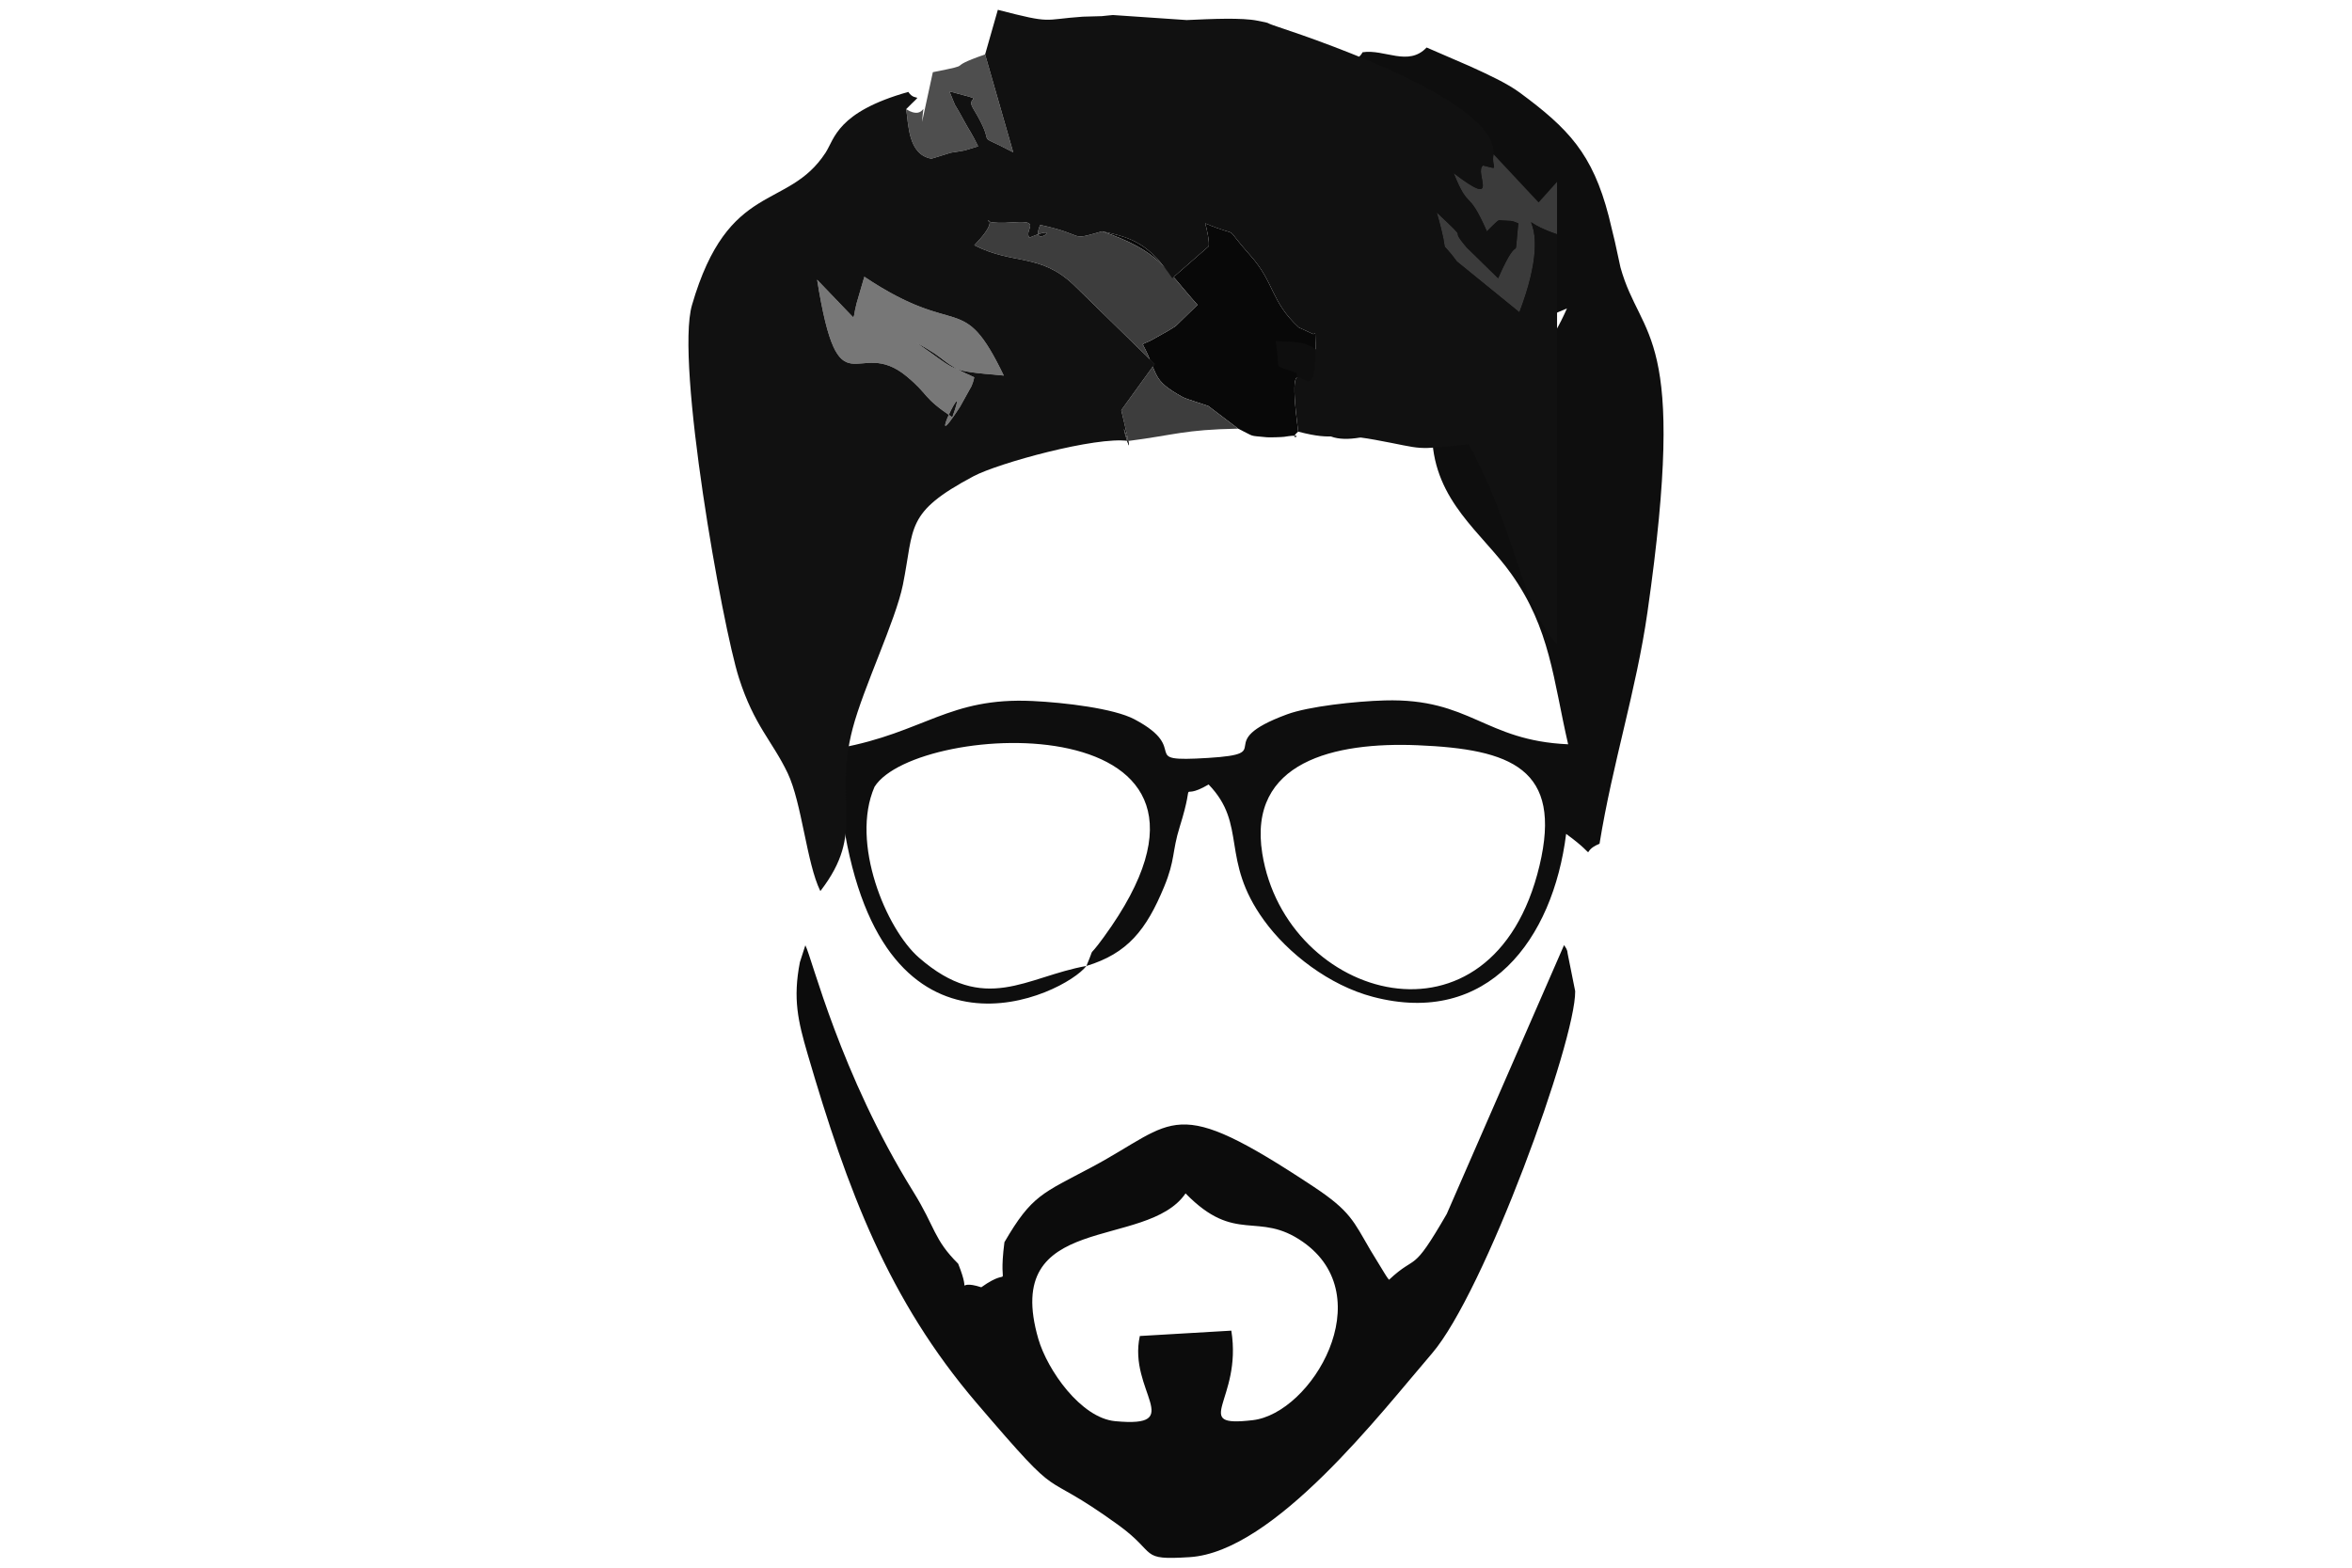 <?xml version="1.0" encoding="UTF-8"?>
<!DOCTYPE svg PUBLIC "-//W3C//DTD SVG 1.1//EN" "http://www.w3.org/Graphics/SVG/1.1/DTD/svg11.dtd">
<!-- Creator: CorelDRAW 2017 -->
<svg xmlns="http://www.w3.org/2000/svg" xml:space="preserve" width="50.8mm" height="33.867mm" version="1.1" style="shape-rendering:geometricPrecision; text-rendering:geometricPrecision; image-rendering:optimizeQuality; fill-rule:evenodd; clip-rule:evenodd"
viewBox="0 0 5079.98 3386.66"
 xmlns:xlink="http://www.w3.org/1999/xlink">
 <defs>
  <style type="text/css">
   <![CDATA[
    .fil0 {fill:none}
    .fil3 {fill:#080808}
    .fil5 {fill:#0C0C0C}
    .fil4 {fill:#0E0E0E}
    .fil8 {fill:#111111}
    .fil7 {fill:#3B3B3B}
    .fil6 {fill:#3D3D3D}
    .fil2 {fill:#4E4E4E}
    .fil1 {fill:#777777}
   ]]>
  </style>
 </defs>
 <g id="Capa_x0020_1">
  <rect class="fil0" x="-0" width="5079.99" height="3386.66"/>
  <g id="_1689640987776">
   <g>
    <path class="fil1" d="M1843.08 685.81l-78.22 -81.54c47.09,294.24 84.94,118.66 193.54,208.86 49.17,40.84 32.27,43.73 98.41,88.29 41.55,-114.57 -65.85,104.75 16.74,-22.7l24.73 -44.5c1.79,-3.85 4.85,-12.6 5.9,-19.22 -77.02,-33.95 -53.38,-36.4 -124.63,-74.39 92.18,62.32 63.5,59.58 188.48,70.68 -90.39,-187.35 -95.64,-75.92 -301.2,-213.5l-16.85 57.86c-0.74,3.17 -2.74,12.1 -3.37,14.81 -0.63,2.8 -1.16,10.65 -3.53,15.35z"/>
    <path class="fil2" d="M1957.19 235.77c5.23,32.32 3.83,97.62 53.91,106.9 1.38,0.24 6.86,-2.08 8.33,-2.19l34.27 -10.65c3.35,-0.79 11.36,-1.45 14.77,-2.24 3.47,-0.82 11.8,-1.85 15.04,-2.61l29.13 -8.83c-14.78,-30.42 -18.71,-33.64 -28.47,-51.67 -32.92,-60.78 -12.04,-15.32 -33.55,-67.09 88.3,23.47 32.79,6.67 51.08,36.62 58.47,95.53 -7.72,45.15 86.65,94.92l-60.65 -211.39c-94.14,32.64 -13.53,18.62 -112.88,38.41l-23.3 107.48c4.29,-61.03 9.88,0.73 -34.33,-27.66z"/>
    <path class="fil3" d="M2674.19 925.99c38.51,18.81 20.32,14.34 62.05,18.63 5.14,0.53 33.14,-0.26 37.57,-1 55.83,-9.18 2.87,12.89 30.02,-11.18 -32.58,-257.84 45.82,24.97 36.83,-212.55 0.97,1.06 -3.54,0.66 -3.8,2.01l-31.66 -14.53c-61.05,-56.41 -52.03,-96.56 -104.39,-155.18 -65.64,-73.5 -12.84,-34.33 -97.77,-69.68 2.69,7.44 10.52,43.92 7.25,49.83l-78.37 68.66c-49.72,-74.22 -86.5,-87.64 -151.53,-101.3 124.77,43.37 132.41,76.85 206.04,158.85l-47.21 45.95c-5.14,3.66 -12.1,7.25 -17.69,10.91l-35.14 19.72c-4.3,2.43 -12.5,5.17 -18.37,8.51 35.64,66.75 16.79,75.9 86.46,114.23 7.59,4.19 50.16,17.03 55.42,19.27l64.29 48.85z"/>
    <path class="fil4" d="M3325.07 1870.21c-100.59,421.35 -548.18,290.74 -598.77,-26.63 -31.61,-198.44 156.4,-241.15 335.92,-233.64 201.53,8.44 313.07,49.96 262.85,260.27zm-978.6 216.53c-130.41,23.2 -218.98,106.5 -361.7,-18 -71.02,-61.98 -148.55,-248.35 -95.9,-369.04 90.49,-144.11 865.58,-183.52 495.14,324.75 -39.55,54.28 -15.35,9.93 -37.54,62.29zm857.81 -1257.31c18.82,-70.66 80.48,-122.72 180.15,-163.16 -68.01,153.19 -79.53,43.13 -118.26,182.27l-61.89 -19.11zm-339.66 -447.43c29.24,92.24 70.35,7.88 149.94,162.78l-60.36 83.75c-39.78,-85.04 16.18,-56.02 -69.66,-83.07 -59.91,55.6 -20.66,0.08 17.51,131.26l7.7 30.97c1.42,5.85 5.77,26.44 7.57,33.45l-15.19 53.96c-89.76,-60.52 -69.17,-54.12 -146.91,-58.41 12.1,71.88 -10.12,47.32 45.23,69.09 4.14,73.15 30.88,28.7 0.11,90.58 122.16,-19.77 24.12,-17.59 114.57,-3.83 -154.11,42.97 -34.69,8.36 -56.52,40.83 50.24,44.5 193.73,-23.11 255.22,-57.09l90.45 -46.84c-12.07,121.97 -11.57,39.41 -111.09,114.56 5.57,139.71 107.92,206.96 171.04,295.87 84.24,118.65 90.42,228.16 122.73,368 -181.2,-7.98 -210.55,-99.83 -396.1,-94.74 -63.08,1.74 -164.65,12.92 -210.88,30 -168.56,62.21 -16.35,84.73 -170.59,94.22 -158.72,9.77 -32.74,-16.77 -159.33,-83.57 -44.25,-23.38 -150.33,-36.06 -219.59,-39.38 -181.01,-8.67 -234.05,67.96 -416.81,101.59l36.72 -211.26c-9.78,-24.7 13.52,-54.01 -79.03,-46.12 -129.67,11.04 -68.81,-15.24 -120.42,-20.62l112.51 538.03 57.68 -99.83c86.62,562.22 477.63,372.96 525.35,310.56 88.86,-27 129.3,-77.72 167.81,-170.85 24.41,-59.02 16.84,-75.52 33.74,-129.64 37.28,-119.26 -7.61,-50.43 62.43,-91.55 84.49,87.49 24.25,161.38 119.36,293.08 52.09,72.18 141.53,140.93 235.43,165.65 248.4,65.32 388.8,-123.98 417.4,-352.02 77.98,56.83 24.12,40.96 72.12,21.3 28.5,-175.91 79.09,-330.02 103.5,-500.12 88.12,-614.06 -13.55,-584.43 -58.23,-744.86l-12.21 -56.18c-0.4,-1.71 -12.1,-50.32 -13.15,-54.4 -35.04,-135.47 -87.63,-189.77 -191.7,-266.72 -26.68,-19.75 -65.3,-37.88 -108.27,-57.37l-93.4 -40.46c-39.51,42.05 -90.81,2.93 -138.36,10.28 -16.82,33.72 -84.31,12.97 40.1,56.84 116.99,41.25 88.99,63.5 7.53,132.91l-95.24 -155.27c-7.22,6.41 -13.81,15.53 -18.27,22.46 -4.09,6.35 -11.96,13.89 -15.95,21.2 -3.37,6.19 -9.01,13.2 -11.44,19.37 -28.73,73.57 12.61,25.49 83.28,63.11 73.57,39.17 -2.67,-53.65 57.36,52.88l-86.78 26.68c-39.75,17.08 -26.23,-2.12 -38.91,28.94z"/>
    <path class="fil5" d="M2461.87 2886.14c-25.98,118.3 102.39,198.78 -53.35,183.99 -74.26,-7.06 -146.44,-110.84 -165.78,-177.4 -80.75,-277.67 233.29,-190.76 317.91,-314.65 108.34,111.16 156.19,36.83 253.28,104.63 169.15,118.17 19.11,370.45 -108.13,385.26 -137.48,16.03 -22.1,-42.46 -46.32,-193.4l-197.61 11.57zm-292.45 -202.66c-15.26,118.06 21.86,46.1 -50,97.39 -61.71,-20.24 -18.4,27.42 -49.9,-50.87 -53.36,-53.04 -48.8,-78 -96.98,-155.64 -158.33,-255.04 -218.7,-505.07 -233.12,-532.3l-11.78 36.64c-15.31,78.92 -4.22,126.74 16.82,198.74 85.99,294.03 174.54,530.77 364.79,753.36 199.76,233.78 123.97,131.89 305.94,263.43 86.72,62.69 43.24,76.58 154.21,69.64 183.24,-11.43 414.98,-314.22 523.16,-439.7 113.85,-132.07 310.98,-675.78 309.61,-782.97l-16.31 -81.48c-0.85,-9.92 -4.38,-12.42 -7.73,-18.06l-253.36 580.79c-77.18,133.49 -62.52,83.98 -124.68,142.19 -4.25,-4.85 -8.54,-12.29 -10.89,-16.03l-29.26 -47.97c-36.88,-63.01 -43.05,-84.34 -123.18,-137.35 -306.48,-202.79 -293.85,-140.61 -479.04,-41.83 -106,56.54 -129.11,60.1 -188.3,162.02z"/>
    <path class="fil6" d="M2436.91 952.61c102.02,-13.13 119.44,-24.33 237.28,-26.62l-64.29 -48.85c-5.26,-2.24 -47.83,-15.08 -55.42,-19.27 -69.67,-38.33 -50.82,-47.48 -86.46,-114.23 5.87,-3.34 14.07,-6.08 18.37,-8.51l35.14 -19.72c5.59,-3.66 12.55,-7.25 17.69,-10.91l47.21 -45.95c-73.63,-82 -81.27,-115.48 -206.04,-158.85 -75.63,21.8 -28.94,8.7 -133.6,-13.82 -24.99,57.34 58.92,-7.58 -23.72,27.63 -11.41,-17.74 27.55,-37.72 -32.92,-33.26 -114.7,8.41 -3.72,-35.22 -85.73,49.53 84.36,43.12 141.79,16.52 214.53,85.49l175 171.03 -72.2 99.83c43.26,178.22 -15.45,-26.28 15.16,66.48z"/>
    <path class="fil7" d="M3363.03 506.03l0 -113.17 -39.86 44.5 -97.46 -104.26c-5.14,32.87 16.16,33.53 -22.74,24.36 -20.01,15.31 40.46,95.95 -63.38,16.42 34.3,85.07 29.68,29.87 71.84,126.06 5.66,-5.51 22.29,-23.31 26.2,-24.05l26.31 1.43c2.53,0.11 10.36,3.06 15.34,5.06 -10.6,103.76 7.06,3.17 -43.55,118.62l-68.3 -66.9c-43.63,-52.01 14.84,-1.27 -64.4,-75.34 32.84,113.96 -1.98,44.34 43.55,106.02l135.07 109.85c88.39,-231.47 -40.47,-208.91 81.38,-168.6z"/>
   </g>
   <path class="fil8" d="M1843.08 685.81c2.37,-4.7 2.9,-12.55 3.53,-15.35 0.63,-2.71 2.63,-11.64 3.37,-14.81l16.85 -57.86c205.56,137.58 210.81,26.15 301.2,213.5 -124.98,-11.1 -96.3,-8.36 -188.48,-70.68 71.25,37.99 47.61,40.44 124.63,74.39 -1.05,6.62 -4.11,15.37 -5.9,19.22l-24.73 44.5c-82.59,127.45 24.81,-91.87 -16.74,22.7 -66.14,-44.56 -49.24,-47.45 -98.41,-88.29 -108.6,-90.2 -146.45,85.38 -193.54,-208.86l78.22 81.54zm284.62 -568.27l60.65 211.39c-94.37,-49.77 -28.18,0.61 -86.65,-94.92 -18.29,-29.95 37.22,-13.15 -51.08,-36.62 21.51,51.77 0.63,6.31 33.55,67.09 9.76,18.03 13.69,21.25 28.47,51.67l-29.13 8.83c-3.24,0.76 -11.57,1.79 -15.04,2.61 -3.41,0.79 -11.42,1.45 -14.77,2.24l-34.27 10.65c-1.47,0.11 -6.95,2.43 -8.33,2.19 -50.08,-9.28 -48.68,-74.58 -53.91,-106.9 40.12,-41.07 20.83,-12.46 4.62,-37.22 -154.43,43.5 -159.2,101.47 -178.81,131.47 -82.17,125.82 -210,58.57 -288.47,329.19 -36.06,124.32 65.45,692.87 101.49,805.49 32.96,103.02 71.89,135.73 105.18,205.35 30.79,64.43 41,194.92 70.62,254.97 99.54,-128.88 27.44,-189.62 69.73,-351.06 23.43,-89.38 93.05,-233.74 108.58,-310.77 25.31,-125.5 3.85,-155.26 152.44,-234.34 53.54,-28.47 265.23,-86.58 334.34,-76.24 -30.61,-92.76 28.1,111.74 -15.16,-66.48l72.2 -99.83 -175 -171.03c-72.74,-68.97 -130.17,-42.37 -214.53,-85.49 82.01,-84.75 -28.97,-41.12 85.73,-49.53 60.47,-4.46 21.51,15.52 32.92,33.26 82.64,-35.21 -1.27,29.71 23.72,-27.63 104.66,22.52 57.97,35.62 133.6,13.82 65.03,13.66 101.81,27.08 151.53,101.3l78.37 -68.66c3.27,-5.91 -4.56,-42.39 -7.25,-49.83 84.93,35.35 32.13,-3.82 97.77,69.68 52.36,58.62 43.34,98.77 104.39,155.18l31.66 14.53c0.26,-1.35 4.77,-0.95 3.8,-2.01 8.99,237.52 -69.41,-45.29 -36.83,212.55 83.91,21.75 68.99,-0.18 166.63,17.74 110.53,20.3 78.93,22.36 201.58,9.6 106.1,194.94 110.4,343.33 190.99,432.37l0 -886.12c-121.85,-40.31 7.01,-62.87 -81.38,168.6l-135.07 -109.85c-45.53,-61.68 -10.71,7.94 -43.55,-106.02 79.24,74.07 20.77,23.33 64.4,75.34l68.3 66.9c50.61,-115.45 32.95,-14.86 43.55,-118.62 -4.98,-2 -12.81,-4.95 -15.34,-5.06l-26.31 -1.43c-3.91,0.74 -20.54,18.54 -26.2,24.05 -42.16,-96.19 -37.54,-40.99 -71.84,-126.06 103.84,79.53 43.37,-1.11 63.38,-16.42 38.9,9.17 17.6,8.51 22.74,-24.36 9.52,-110.48 -355.11,-238.46 -466.51,-275.44 -36.17,-12.03 -6.64,-5.57 -43.21,-12.98 -33.74,-6.82 -98.06,-3.9 -152.84,-1.37l-159.37 -10.86c-2.67,0.06 -9.66,1.03 -12.19,1.16 -2.39,0.11 -9.3,1.11 -11.59,1.24l-41.23 1.16c-88.31,6.06 -63.19,16.37 -183.58,-14.84l-27.49 96.37z"/>
  </g>
 </g>
</svg>
